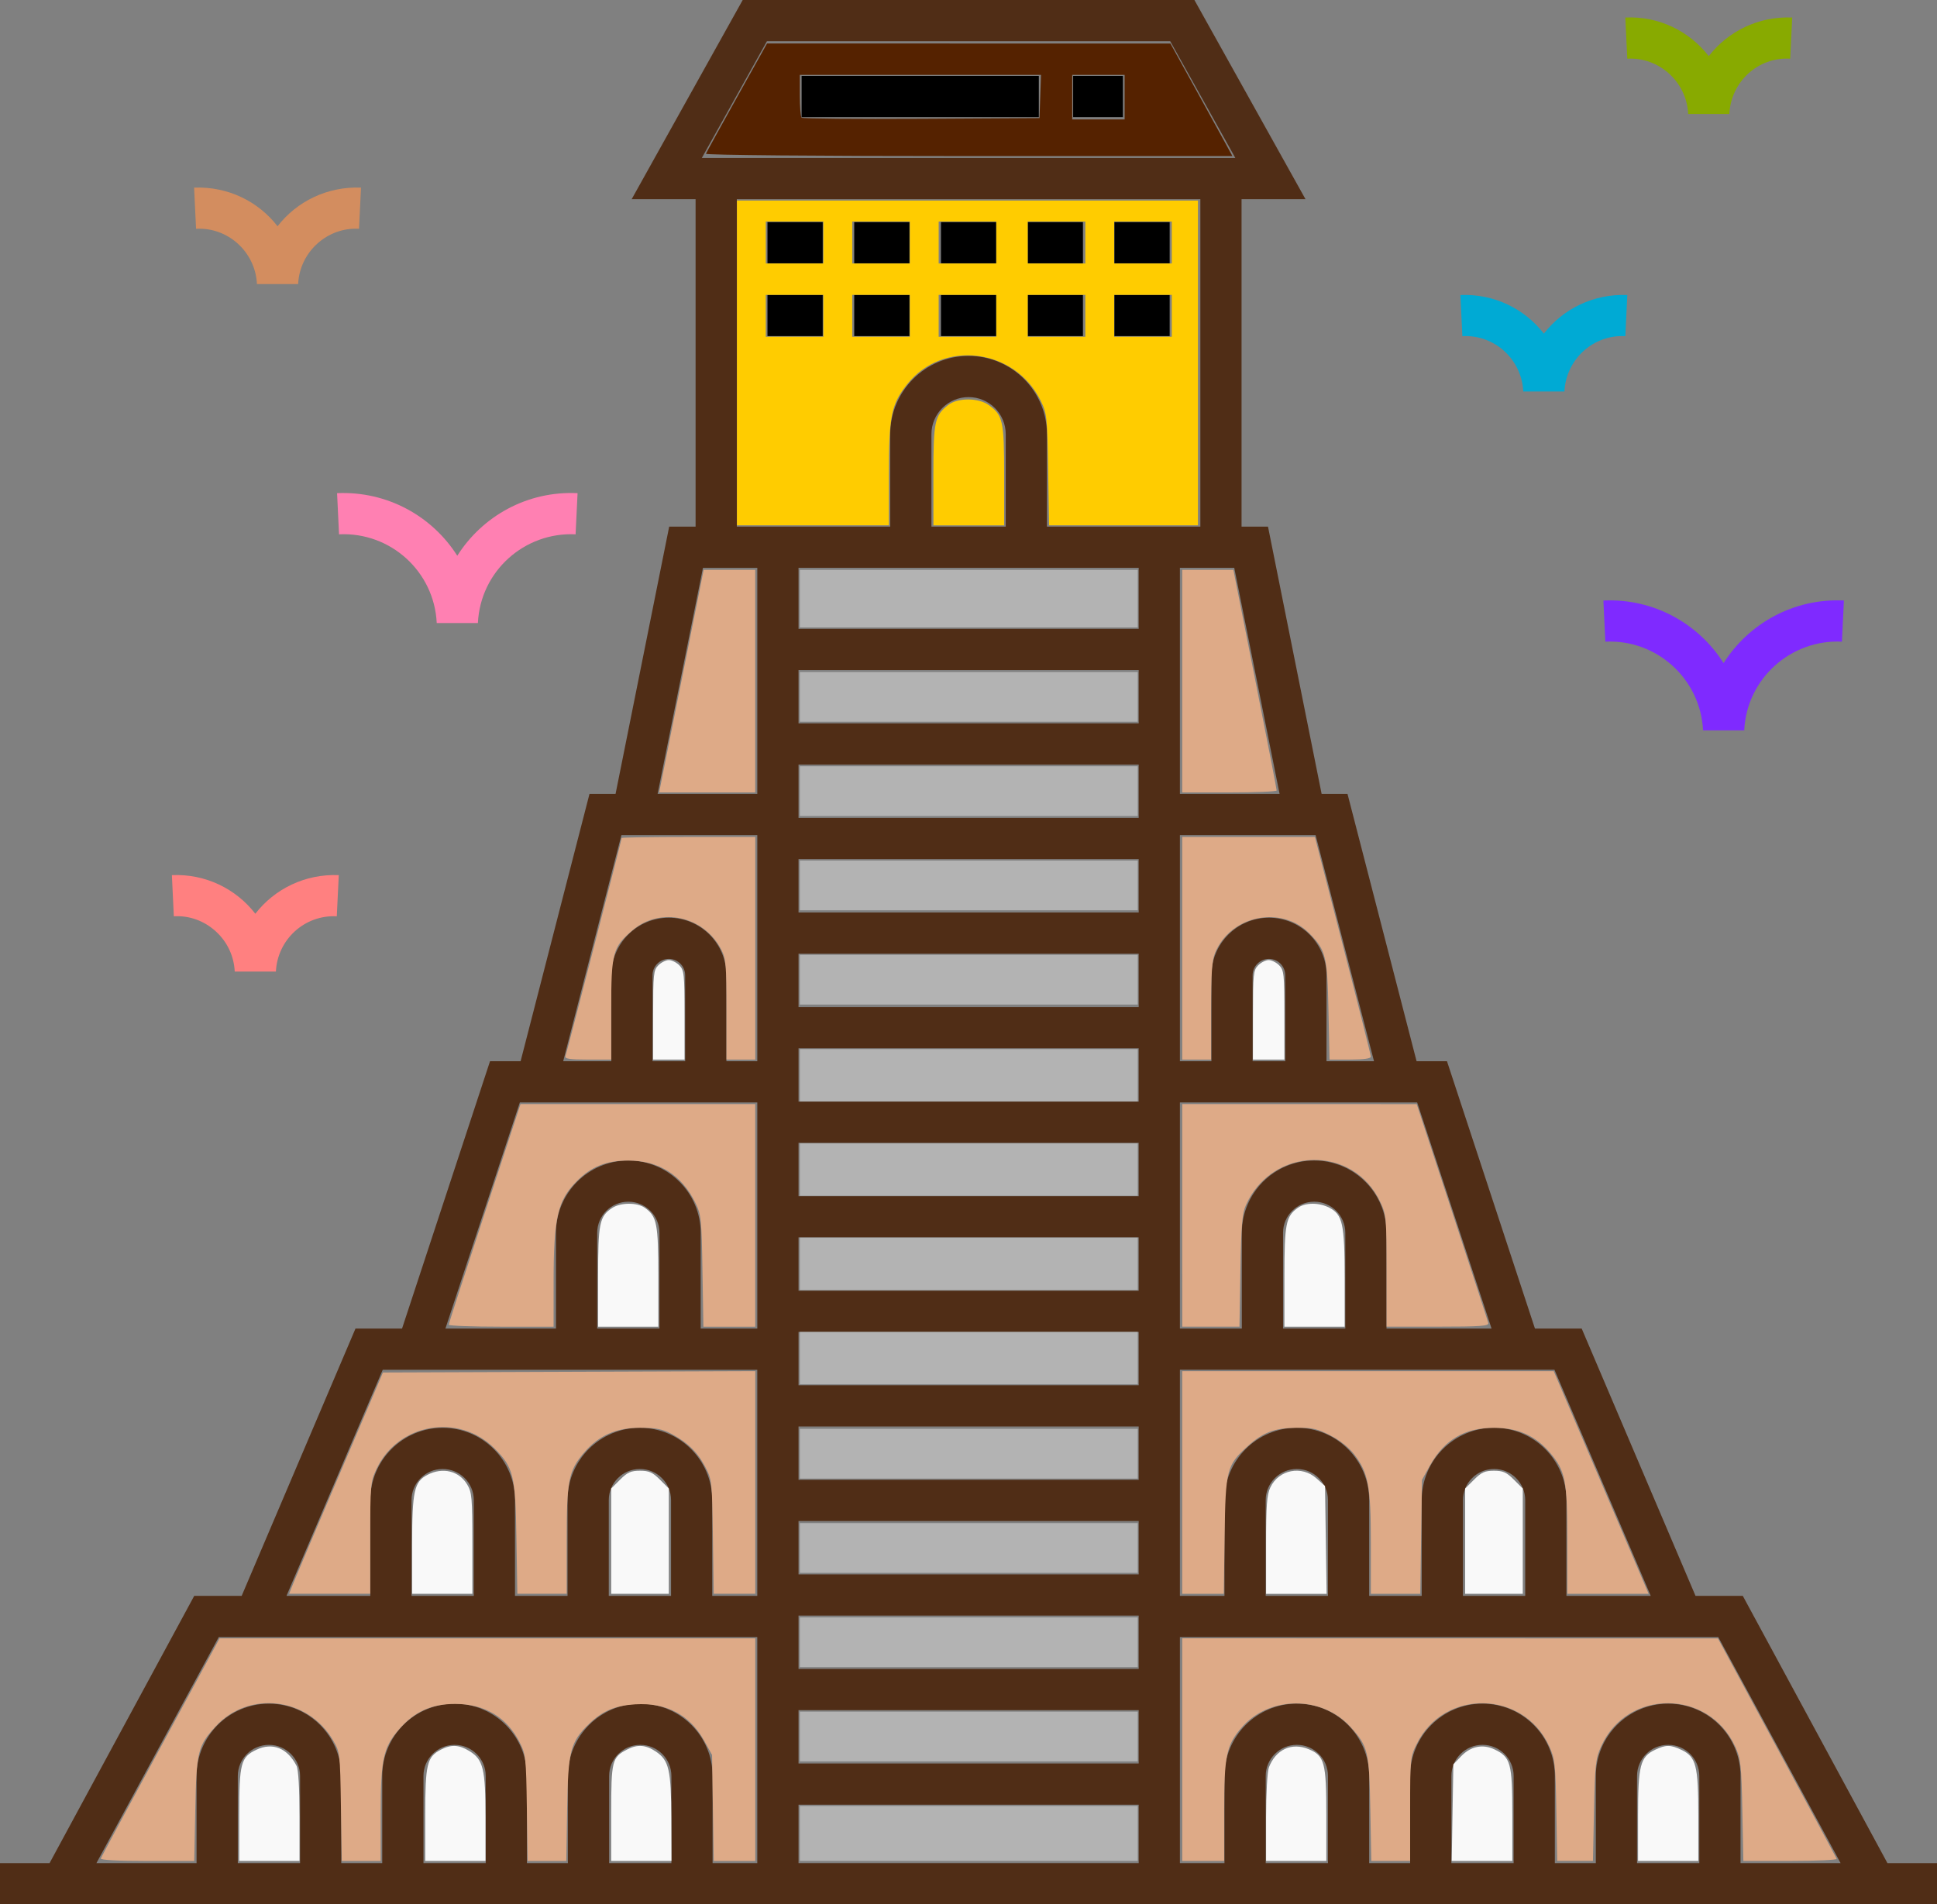 <?xml version="1.0" encoding="UTF-8" standalone="no"?>
<svg
   xmlns:dc="http://purl.org/dc/elements/1.1/"
   xmlns:cc="http://creativecommons.org/ns#"
   xmlns:rdf="http://www.w3.org/1999/02/22-rdf-syntax-ns#"
   xmlns:svg="http://www.w3.org/2000/svg"
   xmlns="http://www.w3.org/2000/svg"
   xmlns:sodipodi="http://sodipodi.sourceforge.net/DTD/sodipodi-0.dtd"
   xmlns:inkscape="http://www.inkscape.org/namespaces/inkscape"
   version="1.1"
   x="0px"
   y="0px"
   viewBox="0 0 94 92.438"
   enable-background="new 0 0 96 96"
   xml:space="preserve"
   id="svg46"
   sodipodi:docname="ForgottenCity.svg"
   inkscape:version="0.92.2 (5c3e80d, 2017-08-06)"
   width="94"
   height="92.438"><rect x="0" y="0" width="94" height="92.438" fill="#808080" stroke="none"/><defs
     id="defs50" /><sodipodi:namedview
     pagecolor="#ffffff"
     bordercolor="#666666"
     borderopacity="1"
     objecttolerance="10"
     gridtolerance="10"
     guidetolerance="10"
     inkscape:pageopacity="0"
     inkscape:pageshadow="2"
     inkscape:window-width="1366"
     inkscape:window-height="705"
     id="namedview48"
     showgrid="false"
     inkscape:zoom="1"
     inkscape:cx="44.775425"
     inkscape:cy="48.379801"
     inkscape:window-x="-8"
     inkscape:window-y="-8"
     inkscape:window-maximized="1"
     inkscape:current-layer="svg46" /><rect
     id="rect2"
     height="2"
     width="2.68"
     y="10.782"
     x="37.245" /><rect
     id="rect4"
     height="2"
     width="2.68"
     y="10.782"
     x="41.454" /><rect
     id="rect6"
     height="2"
     width="2.68"
     y="10.782"
     x="45.664" /><rect
     id="rect8"
     height="2"
     width="2.68"
     y="10.782"
     x="49.873" /><rect
     id="rect10"
     height="2"
     width="2.68"
     y="10.782"
     x="54.082" /><rect
     id="rect12"
     height="2"
     width="2.68"
     y="14.314"
     x="37.245" /><rect
     id="rect14"
     height="2"
     width="2.68"
     y="14.314"
     x="41.454" /><rect
     id="rect16"
     height="2"
     width="2.68"
     y="14.314"
     x="45.664" /><rect
     id="rect18"
     height="2"
     width="2.68"
     y="14.314"
     x="49.873" /><rect
     id="rect20"
     height="2"
     width="2.68"
     y="14.314"
     x="54.082" /><rect
     id="rect22"
     height="2"
     width="2.415"
     y="3.684"
     x="52.078" /><rect
     id="rect24"
     height="2"
     width="11.512"
     y="3.684"
     x="38.901" /><path
     inkscape:connector-curvature="0"
     id="path26"
     d="m 94,92.439 v -2 H 91.596 L 84.575,77.463 H 82.281 L 76.757,64.488 H 74.489 L 70.22,51.513 H 68.745 L 65.393,38.538 H 64.137 L 61.534,25.562 H 60.251 V 9.668 h 3.103 L 57.963,0 H 36.043 l -5.389,9.668 h 3.102 V 25.562 H 32.475 L 29.872,38.538 H 28.607 L 25.264,51.513 H 23.78 L 19.511,64.488 H 17.252 L 11.728,77.463 H 9.426 L 2.404,90.439 H 0 v 2 c 16.326,0 67.957,0 94,0 z M 48.807,25.562 h -3.606 v -4.484 c 0,-0.994 0.809,-1.803 1.803,-1.803 0.994,0 1.803,0.809 1.803,1.803 z m 6.452,2 v 2.961 H 38.751 v -2.961 c 10.828,0 6.876,0 16.508,0 z M 38.751,83.01 h 16.508 v 2.59 H 38.751 Z m 0,-13.769 H 55.259 V 71.831 H 38.751 Z m 0,4.59 h 16.508 v 2.589 H 38.751 Z m 0,-18.359 H 55.259 V 58.062 H 38.751 Z m 0,4.59 h 16.508 v 2.589 H 38.751 Z m 0,-18.359 h 16.508 v 2.589 H 38.751 Z m 0,4.589 h 16.508 v 2.59 H 38.751 Z m 0,-13.769 h 16.508 v 2.59 H 38.751 Z m 0,4.59 h 16.508 c 0,0.262 0,2.719 0,2.59 H 38.751 c 0,-0.123 0,-2.738 0,-2.59 z m 0,13.769 h 16.508 c 0,0.161 0,2.707 0,2.59 H 38.751 c 0,-0.379 0,-2.73 0,-2.59 z m 0,13.769 h 16.508 c 0,0.192 0,2.728 0,2.59 H 38.751 c 0,-0.306 0,-2.701 0,-2.59 z m 0,13.769 h 16.508 c 0,0.187 0,2.733 0,2.59 H 38.751 c 0,-0.16 0,-2.74 0,-2.59 z m 0,12.018 v -2.838 h 16.508 v 2.838 z m 22.672,0 v -4.232 c 0,-0.833 0.678,-1.511 1.511,-1.511 0.833,0 1.511,0.678 1.511,1.511 v 4.232 z m 9.01,0 v -4.232 c 0,-0.833 0.678,-1.511 1.511,-1.511 0.833,0 1.511,0.678 1.511,1.511 v 4.232 z m 9.01,0 v -4.232 c 0,-0.833 0.678,-1.511 1.511,-1.511 0.833,0 1.511,0.678 1.511,1.511 v 4.232 z m 3.94,-10.975 5.939,10.975 h -4.857 v -4.232 c 0,-1.936 -1.575,-3.511 -3.511,-3.511 -1.936,0 -3.511,1.575 -3.511,3.511 v 4.232 h -1.989 v -4.232 c 0,-1.936 -1.575,-3.511 -3.511,-3.511 -1.936,0 -3.511,1.575 -3.511,3.511 v 4.232 H 66.444 v -4.232 c 0,-1.936 -1.575,-3.511 -3.511,-3.511 -1.936,0 -3.511,1.575 -3.511,3.511 v 4.232 H 57.259 V 79.463 c 4.708,0 27.619,0 26.124,0 z m -18.939,-2 h -3.022 v -4.647 c 0,-0.833 0.678,-1.511 1.511,-1.511 0.833,0 1.511,0.678 1.511,1.511 v 4.647 z m 9.572,0 h -3.022 v -4.647 c 0,-0.833 0.678,-1.511 1.511,-1.511 0.833,0 1.511,0.678 1.511,1.511 v 4.647 z m 1.419,-10.975 4.672,10.975 h -4.091 v -4.647 c 0,-1.936 -1.575,-3.511 -3.511,-3.511 -1.936,0 -3.511,1.575 -3.511,3.511 v 4.647 H 66.444 v -4.647 c 0,-1.936 -1.575,-3.511 -3.511,-3.511 -1.936,0 -3.511,1.575 -3.511,3.511 v 4.647 H 57.259 V 66.488 c 6.325,0 11.969,0 18.176,0 z m -10.149,-2 h -3.022 v -4.647 c 0,-0.833 0.678,-1.511 1.511,-1.511 0.833,0 1.511,0.678 1.511,1.511 v 4.647 z m 7.097,0 h -5.097 v -4.647 c 0,-1.936 -1.575,-3.511 -3.511,-3.511 -1.936,0 -3.511,1.575 -3.511,3.511 v 4.647 H 57.259 V 53.513 c 0.262,0 12.192,0 11.514,0 z M 62.373,51.513 h -1.585 v -4.175 c 0,-0.437 0.355,-0.792 0.792,-0.792 0.437,0 0.792,0.355 0.792,0.792 z m 4.306,0 H 64.373 v -4.175 c 0,-1.54 -1.253,-2.792 -2.792,-2.792 -1.54,0 -2.792,1.253 -2.792,2.792 v 4.175 H 57.259 V 40.538 h 6.585 z M 62.097,38.538 H 57.259 V 27.562 h 2.637 z M 37.218,2 h 19.571 l 3.16,5.668 H 34.058 Z M 35.756,9.668 H 58.251 v 15.894 c -0.213,0 -7.935,5e-4 -7.444,5e-4 v -4.484 c 0,-2.097 -1.706,-3.803 -3.803,-3.803 -2.097,0 -3.803,1.706 -3.803,3.803 v 4.484 c -0.1,0 -7.893,-5e-4 -7.444,-5e-4 V 9.668 Z m -1.642,17.895 h 2.637 v 10.975 h -4.838 z m -3.957,12.975 h 6.594 v 10.975 h -1.5 v -4.175 c 0,-1.54 -1.253,-2.792 -2.792,-2.792 -1.54,0 -2.792,1.253 -2.792,2.792 v 4.175 h -2.336 z m 3.094,10.975 h -1.585 v -4.175 c 0,-0.437 0.355,-0.792 0.792,-0.792 0.437,0 0.792,0.355 0.792,0.792 z m -8.023,2 c 0.221,0 12.252,0 11.523,0 v 10.976 h -2.748 v -4.647 c 0,-1.936 -1.575,-3.511 -3.511,-3.511 -1.936,0 -3.511,1.575 -3.511,3.511 v 4.647 h -5.365 z m 6.775,10.976 h -3.022 v -4.647 c 0,-0.833 0.678,-1.511 1.511,-1.511 0.833,0 1.511,0.678 1.511,1.511 v 4.647 z m -13.429,2 c 0.416,0 19.113,0 18.176,0 v 10.975 h -2.186 v -4.647 c 0,-1.936 -1.575,-3.511 -3.511,-3.511 -1.936,0 -3.511,1.575 -3.511,3.511 v 4.647 h -2.55 v -4.647 c 0,-1.936 -1.575,-3.511 -3.511,-3.511 -1.936,0 -3.511,1.575 -3.511,3.511 v 4.647 H 13.903 Z M 32.565,77.463 H 29.543 v -4.647 c 0,-0.833 0.678,-1.511 1.511,-1.511 0.833,0 1.511,0.678 1.511,1.511 v 4.647 z m -9.572,0 h -3.022 v -4.647 c 0,-0.833 0.678,-1.511 1.511,-1.511 0.833,0 1.511,0.678 1.511,1.511 v 4.647 z M 11.54,90.439 v -4.232 c 0,-0.833 0.678,-1.511 1.511,-1.511 0.833,0 1.511,0.678 1.511,1.511 v 4.232 z m 9.01,0 v -4.232 c 0,-0.833 0.678,-1.511 1.511,-1.511 0.833,0 1.511,0.678 1.511,1.511 v 4.232 z m 5.021,0 v -4.232 c 0,-1.936 -1.575,-3.511 -3.511,-3.511 -1.936,0 -3.511,1.575 -3.511,3.511 v 4.232 H 16.561 v -4.232 c 0,-1.936 -1.575,-3.511 -3.511,-3.511 -1.936,0 -3.511,1.575 -3.511,3.511 v 4.232 H 4.678 l 5.939,-10.975 c 1.476,0 26.723,0 26.133,0 v 10.975 h -2.169 v -4.232 c 0,-1.936 -1.575,-3.511 -3.511,-3.511 -1.936,0 -3.511,1.575 -3.511,3.511 v 4.232 z m 3.989,0 v -4.232 c 0,-0.833 0.678,-1.511 1.511,-1.511 0.833,0 1.511,0.678 1.511,1.511 v 4.232 z"
     style="fill:#502d16" /><path
     inkscape:connector-curvature="0"
     id="path28"
     d="m 83.643,32.187 c -1.217,-1.921 -3.396,-3.15 -5.833,-3.038 l 0.096,1.998 c 2.498,-0.124 4.621,1.812 4.741,4.306 l 1.998,-5e-4 c 0.121,-2.541 2.291,-4.428 4.741,-4.306 l 0.096,-1.998 c -2.452,-0.117 -4.629,1.126 -5.838,3.038 z"
     style="fill:#7f2aff" /><path
     inkscape:connector-curvature="0"
     id="path30"
     d="m 74.92,16.194 c -0.931,-1.205 -2.409,-1.941 -4.049,-1.874 l 0.096,1.998 c 1.565,-0.086 2.88,1.129 2.955,2.684 h 1.998 c 0.074,-1.555 1.396,-2.772 2.955,-2.684 l 0.096,-1.998 c -1.635,-0.066 -3.118,0.669 -4.049,1.874 z"
     style="fill:#00aad4" /><path
     inkscape:connector-curvature="0"
     id="path32"
     d="m 8.436,44.477 c 0.758,-0.044 1.476,0.223 2.034,0.73 0.558,0.507 0.885,1.201 0.921,1.954 l 1.998,5e-4 c 0.074,-1.555 1.39,-2.764 2.955,-2.684 l 0.096,-1.998 c -1.632,-0.069 -3.118,0.669 -4.049,1.874 -0.932,-1.205 -2.415,-1.948 -4.05,-1.874 z"
     style="fill:#ff8080" /><path
     inkscape:connector-curvature="0"
     id="path34"
     d="M 82.923,2.725 C 81.991,1.52 80.509,0.772 78.874,0.851 l 0.096,1.998 c 1.516,-0.087 2.878,1.097 2.955,2.684 l 1.998,5e-4 C 83.996,3.978 85.311,2.753 86.877,2.849 l 0.096,-1.998 c -1.632,-0.071 -3.118,0.67 -4.049,1.874 z"
     style="fill:#88aa00" /><path
     inkscape:connector-curvature="0"
     id="path36"
     d="m 16.453,25.936 c 2.499,-0.121 4.622,1.805 4.741,4.306 h 1.998 c 0.12,-2.513 2.256,-4.426 4.741,-4.306 l 0.096,-1.998 c -2.458,-0.118 -4.63,1.129 -5.838,3.038 -1.217,-1.921 -3.4,-3.146 -5.833,-3.038 z"
     style="fill:#ff80b2" /><path
     inkscape:connector-curvature="0"
     id="path38"
     d="M 13.469,10.982 C 12.537,9.778 11.06,9.041 9.419,9.108 l 0.096,1.998 c 1.554,-0.087 2.88,1.129 2.955,2.684 l 1.998,-5e-4 c 0.076,-1.582 1.435,-2.773 2.955,-2.684 l 0.096,-1.998 c -1.635,-0.066 -3.118,0.669 -4.049,1.874 z"
     style="fill:#d38d5f" /><path
     style="fill:#deaa87;fill-opacity:1;stroke:none;stroke-width:0.127;stroke-opacity:1"
     d="m 4.894,90.207 c 0.023,-0.068 1.329,-2.499 2.903,-5.402 l 2.86,-5.279 12.998,-4.4e-5 12.998,-4.4e-5 v 5.403 5.403 h -1.008 -1.008 l -0.041,-2.574 -0.041,-2.574 -0.375,-0.677 c -0.701,-1.265 -1.841,-1.87 -3.349,-1.778 -0.987,0.06 -1.597,0.32 -2.259,0.963 -0.895,0.869 -1.003,1.295 -1.05,4.13 l -0.041,2.511 h -0.937 -0.937 l -0.039,-2.574 c -0.037,-2.448 -0.054,-2.604 -0.353,-3.19 -0.622,-1.217 -1.695,-1.857 -3.118,-1.859 -1.142,-0.002 -1.969,0.366 -2.707,1.204 -0.791,0.898 -0.916,1.467 -0.916,4.154 v 2.265 h -0.944 -0.944 l -0.041,-2.638 c -0.041,-2.61 -0.045,-2.644 -0.388,-3.228 -1.222,-2.078 -4.077,-2.417 -5.683,-0.675 -0.875,0.95 -0.939,1.208 -0.997,4.03 l -0.051,2.511 H 7.139 c -1.423,0 -2.271,-0.047 -2.245,-0.123 z"
     id="path853"
     inkscape:connector-curvature="0" /><path
     style="fill:#deaa87;fill-opacity:1;stroke:none;stroke-width:0.127;stroke-opacity:1"
     d="m 57.373,84.927 v -5.403 l 12.998,0.003 12.998,0.003 2.86,5.296 c 1.573,2.913 2.879,5.343 2.903,5.4 0.023,0.057 -0.986,0.104 -2.243,0.104 H 84.603 L 84.553,87.883 c -0.045,-2.207 -0.078,-2.509 -0.338,-3.083 -1.279,-2.827 -5.271,-2.835 -6.522,-0.014 -0.259,0.584 -0.293,0.895 -0.339,3.096 l -0.051,2.447 h -0.867 -0.867 l -0.042,-2.447 c -0.039,-2.231 -0.068,-2.504 -0.335,-3.096 -1.239,-2.744 -5.096,-2.832 -6.434,-0.146 -0.317,0.637 -0.326,0.724 -0.326,3.172 v 2.517 h -0.942 -0.942 l -0.048,-2.511 c -0.053,-2.806 -0.111,-3.05 -0.948,-3.978 -1.4,-1.553 -3.969,-1.537 -5.312,0.032 -0.729,0.852 -0.833,1.361 -0.833,4.064 v 2.393 h -1.017 -1.017 z"
     id="path855"
     inkscape:connector-curvature="0" /><path
     style="fill:#deaa87;fill-opacity:1;stroke:none;stroke-width:0.127;stroke-opacity:1"
     d="m 57.373,71.961 v -5.403 h 9.014 9.014 l 2.127,4.989 c 1.17,2.744 2.206,5.175 2.302,5.403 l 0.175,0.413 h -1.972 -1.972 v -2.583 c 0,-2.921 -0.093,-3.39 -0.847,-4.271 -0.706,-0.825 -1.559,-1.203 -2.712,-1.204 -1.43,-3.82e-4 -2.42,0.587 -3.12,1.851 l -0.376,0.678 -0.041,2.765 -0.041,2.765 H 67.724 66.525 v -2.456 c 0,-2.772 -0.119,-3.409 -0.803,-4.306 -0.258,-0.338 -0.699,-0.69 -1.164,-0.927 -0.634,-0.324 -0.886,-0.381 -1.647,-0.372 -1.056,0.012 -1.619,0.225 -2.356,0.89 -1.026,0.927 -1.08,1.135 -1.126,4.343 l -0.041,2.828 h -1.008 -1.008 z"
     id="path857"
     inkscape:connector-curvature="0" /><path
     style="fill:#deaa87;fill-opacity:1;stroke:none;stroke-width:0.127;stroke-opacity:1"
     d="m 14.271,76.76 c 0.133,-0.332 1.158,-2.749 2.277,-5.371 l 2.035,-4.767 9.035,-0.033 9.035,-0.033 v 5.403 5.403 h -1.008 -1.008 l -0.041,-2.765 c -0.04,-2.722 -0.046,-2.775 -0.384,-3.416 -0.375,-0.711 -0.868,-1.183 -1.676,-1.605 -0.4,-0.209 -0.748,-0.273 -1.477,-0.273 -1.153,3.05e-4 -2.006,0.379 -2.712,1.204 -0.754,0.881 -0.847,1.35 -0.847,4.271 v 2.583 h -1.197 -1.197 l -0.044,-2.701 c -0.049,-3.05 -0.142,-3.429 -1.063,-4.35 -1.74,-1.74 -4.695,-1.221 -5.733,1.008 -0.283,0.608 -0.298,0.776 -0.299,3.342 l -0.001,2.701 h -1.968 -1.968 z"
     id="path859"
     inkscape:connector-curvature="0" /><path
     style="fill:#deaa87;fill-opacity:1;stroke:none;stroke-width:0.127;stroke-opacity:1"
     d="m 21.778,64.302 c -7.57e-4,-0.052 0.782,-2.484 1.74,-5.403 l 1.741,-5.307 h 5.696 5.696 v 5.403 5.403 H 35.394 34.135 l -0.045,-2.701 c -0.042,-2.542 -0.063,-2.738 -0.348,-3.319 -0.661,-1.345 -1.775,-2.045 -3.255,-2.045 -1.062,0 -1.805,0.299 -2.502,1.006 -0.931,0.944 -1.119,1.771 -1.12,4.93 l -7.36e-4,2.129 h -2.542 c -1.398,0 -2.543,-0.043 -2.544,-0.095 z"
     id="path861"
     inkscape:connector-curvature="0" /><path
     style="fill:#deaa87;fill-opacity:1;stroke:none;stroke-width:0.127;stroke-opacity:1"
     d="m 57.373,58.995 v -5.403 l 5.689,0.001 5.689,0.001 1.716,5.222 c 0.944,2.872 1.735,5.303 1.757,5.401 0.034,0.15 -0.37,0.179 -2.447,0.179 h -2.488 l -0.001,-2.701 c -0.001,-2.564 -0.016,-2.733 -0.299,-3.337 -1.313,-2.807 -5.256,-2.718 -6.531,0.148 -0.177,0.397 -0.226,0.989 -0.263,3.189 l -0.046,2.701 h -1.387 -1.387 z"
     id="path863"
     inkscape:connector-curvature="0" /><path
     style="fill:#deaa87;fill-opacity:1;stroke:none;stroke-width:0.127;stroke-opacity:1"
     d="m 57.373,46.029 v -5.403 h 3.219 3.219 l 1.357,5.261 c 0.747,2.894 1.357,5.325 1.357,5.403 0,0.092 -0.353,0.141 -1.003,0.141 H 64.519 l -0.05,-2.383 c -0.055,-2.624 -0.127,-2.92 -0.905,-3.719 -1.367,-1.404 -3.831,-0.912 -4.595,0.918 -0.154,0.37 -0.197,0.986 -0.197,2.828 v 2.356 h -0.699 -0.699 z"
     id="path865"
     inkscape:connector-curvature="0" /><path
     style="fill:#deaa87;fill-opacity:1;stroke:none;stroke-width:0.127;stroke-opacity:1"
     d="m 27.438,51.273 c 0.067,-0.184 2.731,-10.522 2.731,-10.597 0,-0.027 1.459,-0.05 3.242,-0.05 h 3.242 v 5.403 5.403 h -0.699 -0.699 v -2.42 c 0,-2.155 -0.027,-2.474 -0.25,-2.91 -0.837,-1.64 -2.959,-2.103 -4.317,-0.941 -0.953,0.816 -1.027,1.091 -1.027,3.851 v 2.42 H 28.521 c -0.858,0 -1.126,-0.039 -1.083,-0.159 z"
     id="path867"
     inkscape:connector-curvature="0" /><path
     style="fill:#deaa87;fill-opacity:1;stroke:none;stroke-width:0.127;stroke-opacity:1"
     d="m 33.067,33.063 1.08,-5.403 h 1.252 1.252 v 5.403 5.403 H 34.32 31.987 Z"
     id="path869"
     inkscape:connector-curvature="0" /><path
     style="fill:#deaa87;fill-opacity:1;stroke:none;stroke-width:0.127;stroke-opacity:1"
     d="m 57.373,33.063 v -5.403 h 1.241 1.241 l 1.052,5.307 c 0.579,2.919 1.05,5.35 1.047,5.403 -0.003,0.052 -1.035,0.095 -2.294,0.095 h -2.288 z"
     id="path871"
     inkscape:connector-curvature="0" /><path
     style="fill:#552200;fill-opacity:1;stroke:none;stroke-width:0.127;stroke-opacity:1"
     d="m 34.258,7.463 c 0.023,-0.062 0.7,-1.292 1.504,-2.733 l 1.462,-2.62 9.788,0.002 9.788,0.002 1.141,2.064 c 0.627,1.135 1.304,2.364 1.503,2.731 l 0.363,0.667 H 47.012 c -7.379,0 -12.778,-0.048 -12.753,-0.113 z M 50.482,4.684 50.519,3.635 H 44.666 38.814 v 0.996 c 0,0.548 0.039,1.034 0.086,1.082 0.047,0.047 2.664,0.071 5.816,0.053 l 5.73,-0.033 z m 4.094,0.032 V 3.635 h -1.271 -1.271 v 1.081 1.081 h 1.271 1.271 z"
     id="path873"
     inkscape:connector-curvature="0" /><path
     style="fill:#ffcc00;fill-opacity:1;stroke:none;stroke-width:0.127;stroke-opacity:1"
     d="M 35.763,17.618 V 9.737 h 11.186 11.186 v 7.881 7.881 h -3.612 -3.612 l -0.046,-2.701 c -0.043,-2.561 -0.062,-2.734 -0.357,-3.337 -1.254,-2.559 -4.758,-2.994 -6.488,-0.805 -0.77,0.973 -0.885,1.546 -0.885,4.387 v 2.456 H 39.449 35.763 Z m 4.195,-2.288 v -1.017 h -1.398 -1.398 v 1.017 1.017 h 1.398 1.398 z m 4.195,0 v -1.017 h -1.398 -1.398 v 1.017 1.017 h 1.398 1.398 z m 4.195,0 v -1.017 h -1.398 -1.398 v 1.017 1.017 h 1.398 1.398 z m 4.322,0 v -1.017 h -1.398 -1.398 v 1.017 1.017 h 1.398 1.398 z m 4.195,0 v -1.017 h -1.398 -1.398 v 1.017 1.017 h 1.398 1.398 z m -16.907,-3.559 v -1.017 h -1.398 -1.398 v 1.017 1.017 h 1.398 1.398 z m 4.195,0 v -1.017 h -1.398 -1.398 v 1.017 1.017 h 1.398 1.398 z m 4.195,0 v -1.017 h -1.398 -1.398 v 1.017 1.017 h 1.398 1.398 z m 4.322,0 v -1.017 h -1.398 -1.398 v 1.017 1.017 h 1.398 1.398 z m 4.195,0 v -1.017 h -1.398 -1.398 v 1.017 1.017 h 1.398 1.398 z"
     id="path875"
     inkscape:connector-curvature="0" /><path
     style="fill:#ffcc00;fill-opacity:1;stroke:none;stroke-width:0.127;stroke-opacity:1"
     d="m 45.297,23.078 c 0,-2.623 0.057,-2.898 0.714,-3.415 0.462,-0.364 1.46,-0.364 1.97,-0.001 0.689,0.491 0.749,0.763 0.749,3.416 v 2.422 h -1.716 -1.716 z"
     id="path877"
     inkscape:connector-curvature="0" /><path
     style="fill:#b3b3b3;fill-opacity:1;stroke:none;stroke-width:0.127;stroke-opacity:1"
     d="m 38.814,29.059 v -1.398 h 8.199 8.199 v 1.398 1.398 H 47.013 38.814 Z"
     id="path879"
     inkscape:connector-curvature="0" /><path
     style="fill:#b3b3b3;fill-opacity:1;stroke:none;stroke-width:0.127;stroke-opacity:1"
     d="m 38.814,33.826 v -1.208 h 8.199 8.199 v 1.208 1.208 H 47.013 38.814 Z"
     id="path881"
     inkscape:connector-curvature="0" /><path
     style="fill:#b3b3b3;fill-opacity:1;stroke:none;stroke-width:0.127;stroke-opacity:1"
     d="m 38.814,38.402 v -1.208 h 8.199 8.199 v 1.208 1.208 H 47.013 38.814 Z"
     id="path883"
     inkscape:connector-curvature="0" /><path
     style="fill:#b3b3b3;fill-opacity:1;stroke:none;stroke-width:0.127;stroke-opacity:1"
     d="m 38.814,42.978 v -1.208 h 8.199 8.199 v 1.208 1.208 H 47.013 38.814 Z"
     id="path885"
     inkscape:connector-curvature="0" /><path
     style="fill:#b3b3b3;fill-opacity:1;stroke:none;stroke-width:0.127;stroke-opacity:1"
     d="m 38.814,47.554 v -1.208 h 8.199 8.199 v 1.208 1.208 H 47.013 38.814 Z"
     id="path887"
     inkscape:connector-curvature="0" /><path
     style="fill:#b3b3b3;fill-opacity:1;stroke:none;stroke-width:0.127;stroke-opacity:1"
     d="m 38.814,52.194 v -1.271 h 8.199 8.199 v 1.271 1.271 H 47.013 38.814 Z"
     id="path889"
     inkscape:connector-curvature="0" /><path
     style="fill:#b3b3b3;fill-opacity:1;stroke:none;stroke-width:0.127;stroke-opacity:1"
     d="m 38.814,56.771 v -1.271 h 8.199 8.199 v 1.271 1.271 H 47.013 38.814 Z"
     id="path891"
     inkscape:connector-curvature="0" /><path
     style="fill:#b3b3b3;fill-opacity:1;stroke:none;stroke-width:0.127;stroke-opacity:1"
     d="m 38.814,61.347 v -1.271 h 8.199 8.199 v 1.271 1.271 H 47.013 38.814 Z"
     id="path893"
     inkscape:connector-curvature="0" /><path
     style="fill:#b3b3b3;fill-opacity:1;stroke:none;stroke-width:0.127;stroke-opacity:1"
     d="M 38.814,65.923 V 64.652 h 8.199 8.199 v 1.271 1.271 H 47.013 38.814 Z"
     id="path895"
     inkscape:connector-curvature="0" /><path
     style="fill:#b3b3b3;fill-opacity:1;stroke:none;stroke-width:0.127;stroke-opacity:1"
     d="m 38.814,70.563 v -1.208 h 8.199 8.199 v 1.208 1.208 H 47.013 38.814 Z"
     id="path897"
     inkscape:connector-curvature="0" /><path
     style="fill:#b3b3b3;fill-opacity:1;stroke:none;stroke-width:0.127;stroke-opacity:1"
     d="m 38.814,75.139 v -1.208 h 8.199 8.199 v 1.208 1.208 H 47.013 38.814 Z"
     id="path899"
     inkscape:connector-curvature="0" /><path
     style="fill:#b3b3b3;fill-opacity:1;stroke:none;stroke-width:0.127;stroke-opacity:1"
     d="m 38.814,79.715 v -1.208 h 8.199 8.199 v 1.208 1.208 H 47.013 38.814 Z"
     id="path901"
     inkscape:connector-curvature="0" /><path
     style="fill:#b3b3b3;fill-opacity:1;stroke:none;stroke-width:0.127;stroke-opacity:1"
     d="m 38.814,84.292 v -1.208 h 8.199 8.199 v 1.208 1.208 H 47.013 38.814 Z"
     id="path903"
     inkscape:connector-curvature="0" /><path
     style="fill:#b3b3b3;fill-opacity:1;stroke:none;stroke-width:0.127;stroke-opacity:1"
     d="m 38.814,88.995 v -1.335 h 8.199 8.199 v 1.335 1.335 H 47.013 38.814 Z"
     id="path905"
     inkscape:connector-curvature="0" /><path
     style="fill:#f9f9f9;fill-opacity:1;stroke:none;stroke-width:0.127;stroke-opacity:1"
     d="m 29.661,88.006 c 0,-2.54 0.041,-2.706 0.764,-3.08 0.513,-0.265 0.908,-0.237 1.41,0.1 0.629,0.423 0.734,0.881 0.743,3.237 l 0.007,2.066 h -1.462 -1.462 z"
     id="path907"
     inkscape:connector-curvature="0" /><path
     style="fill:#f9f9f9;fill-opacity:1;stroke:none;stroke-width:0.127;stroke-opacity:1"
     d="m 20.636,88.099 c 0,-2.467 0.085,-2.821 0.759,-3.17 0.502,-0.26 0.875,-0.242 1.378,0.065 0.679,0.414 0.787,0.856 0.787,3.234 v 2.102 h -1.462 -1.462 z"
     id="path909"
     inkscape:connector-curvature="0" /><path
     style="fill:#f9f9f9;fill-opacity:1;stroke:none;stroke-width:0.127;stroke-opacity:1"
     d="m 11.61,88.099 c 0,-2.523 0.075,-2.806 0.833,-3.166 0.782,-0.371 1.504,-0.082 1.948,0.781 0.089,0.174 0.143,1.089 0.143,2.447 v 2.169 H 13.072 11.61 Z"
     id="path911"
     inkscape:connector-curvature="0" /><path
     style="fill:#f9f9f9;fill-opacity:1;stroke:none;stroke-width:0.127;stroke-opacity:1"
     d="m 20,75.008 c 0,-2.634 0.098,-3.085 0.746,-3.42 0.738,-0.382 1.522,-0.192 1.923,0.465 0.23,0.378 0.254,0.642 0.254,2.863 l 4.76e-4,2.447 h -1.462 -1.462 z"
     id="path913"
     inkscape:connector-curvature="0" /><path
     style="fill:#f9f9f9;fill-opacity:1;stroke:none;stroke-width:0.127;stroke-opacity:1"
     d="m 29.661,74.809 v -2.555 l 0.432,-0.432 c 0.354,-0.354 0.528,-0.432 0.966,-0.432 0.438,0 0.612,0.078 0.966,0.432 l 0.432,0.432 v 2.555 2.555 h -1.398 -1.398 z"
     id="path915"
     inkscape:connector-curvature="0" /><path
     style="fill:#f9f9f9;fill-opacity:1;stroke:none;stroke-width:0.127;stroke-opacity:1"
     d="m 29.025,61.976 c 0,-2.615 0.066,-2.936 0.688,-3.343 0.404,-0.265 1.202,-0.27 1.572,-0.011 0.594,0.416 0.663,0.767 0.663,3.355 v 2.422 h -1.462 -1.462 z"
     id="path917"
     inkscape:connector-curvature="0" /><path
     style="fill:#f9f9f9;fill-opacity:1;stroke:none;stroke-width:0.127;stroke-opacity:1"
     d="m 31.695,49.271 c 0,-1.992 0.02,-2.181 0.254,-2.415 0.14,-0.14 0.369,-0.254 0.508,-0.254 0.14,0 0.369,0.114 0.508,0.254 0.234,0.234 0.254,0.424 0.254,2.415 v 2.161 h -0.763 -0.763 z"
     id="path919"
     inkscape:connector-curvature="0" /><path
     style="fill:#f9f9f9;fill-opacity:1;stroke:none;stroke-width:0.127;stroke-opacity:1"
     d="m 60.805,49.271 c 0,-1.992 0.02,-2.181 0.254,-2.415 0.14,-0.14 0.369,-0.254 0.508,-0.254 0.14,0 0.369,0.114 0.508,0.254 0.234,0.234 0.254,0.424 0.254,2.415 v 2.161 h -0.763 -0.763 z"
     id="path921"
     inkscape:connector-curvature="0" /><path
     style="fill:#f9f9f9;fill-opacity:1;stroke:none;stroke-width:0.127;stroke-opacity:1"
     d="m 62.331,61.976 c 0,-2.587 0.069,-2.939 0.663,-3.355 0.363,-0.254 1.022,-0.254 1.514,7.26e-4 0.648,0.335 0.746,0.786 0.746,3.42 v 2.356 h -1.462 -1.462 z"
     id="path923"
     inkscape:connector-curvature="0" /><path
     style="fill:#f9f9f9;fill-opacity:1;stroke:none;stroke-width:0.127;stroke-opacity:1"
     d="m 61.441,75 c 0,-1.925 0.039,-2.446 0.208,-2.802 0.409,-0.863 1.518,-1.079 2.237,-0.437 l 0.415,0.371 0.039,2.617 0.039,2.617 H 62.91 61.441 Z"
     id="path925"
     inkscape:connector-curvature="0" /><path
     style="fill:#f9f9f9;fill-opacity:1;stroke:none;stroke-width:0.127;stroke-opacity:1"
     d="m 71.102,74.809 v -2.555 l 0.432,-0.432 c 0.354,-0.354 0.528,-0.432 0.966,-0.432 0.438,0 0.612,0.078 0.966,0.432 l 0.432,0.432 v 2.555 2.555 h -1.398 -1.398 z"
     id="path927"
     inkscape:connector-curvature="0" /><path
     style="fill:#f9f9f9;fill-opacity:1;stroke:none;stroke-width:0.127;stroke-opacity:1"
     d="m 61.441,88.241 c 0,-1.171 0.06,-2.246 0.136,-2.447 0.331,-0.875 1.108,-1.231 1.933,-0.887 0.767,0.32 0.855,0.651 0.855,3.192 v 2.231 h -1.462 -1.462 z"
     id="path929"
     inkscape:connector-curvature="0" /><path
     style="fill:#f9f9f9;fill-opacity:1;stroke:none;stroke-width:0.127;stroke-opacity:1"
     d="m 70.49,87.986 0.04,-2.344 0.372,-0.388 c 0.468,-0.489 1.05,-0.609 1.624,-0.337 0.785,0.373 0.865,0.664 0.865,3.176 v 2.237 H 71.92 70.45 Z"
     id="path931"
     inkscape:connector-curvature="0" /><path
     style="fill:#f9f9f9;fill-opacity:1;stroke:none;stroke-width:0.127;stroke-opacity:1"
     d="m 79.492,88.156 c 0,-2.465 0.106,-2.879 0.824,-3.219 0.53,-0.251 0.747,-0.251 1.277,0 0.718,0.341 0.824,0.754 0.824,3.219 v 2.174 h -1.462 -1.462 z"
     id="path933"
     inkscape:connector-curvature="0" /></svg>